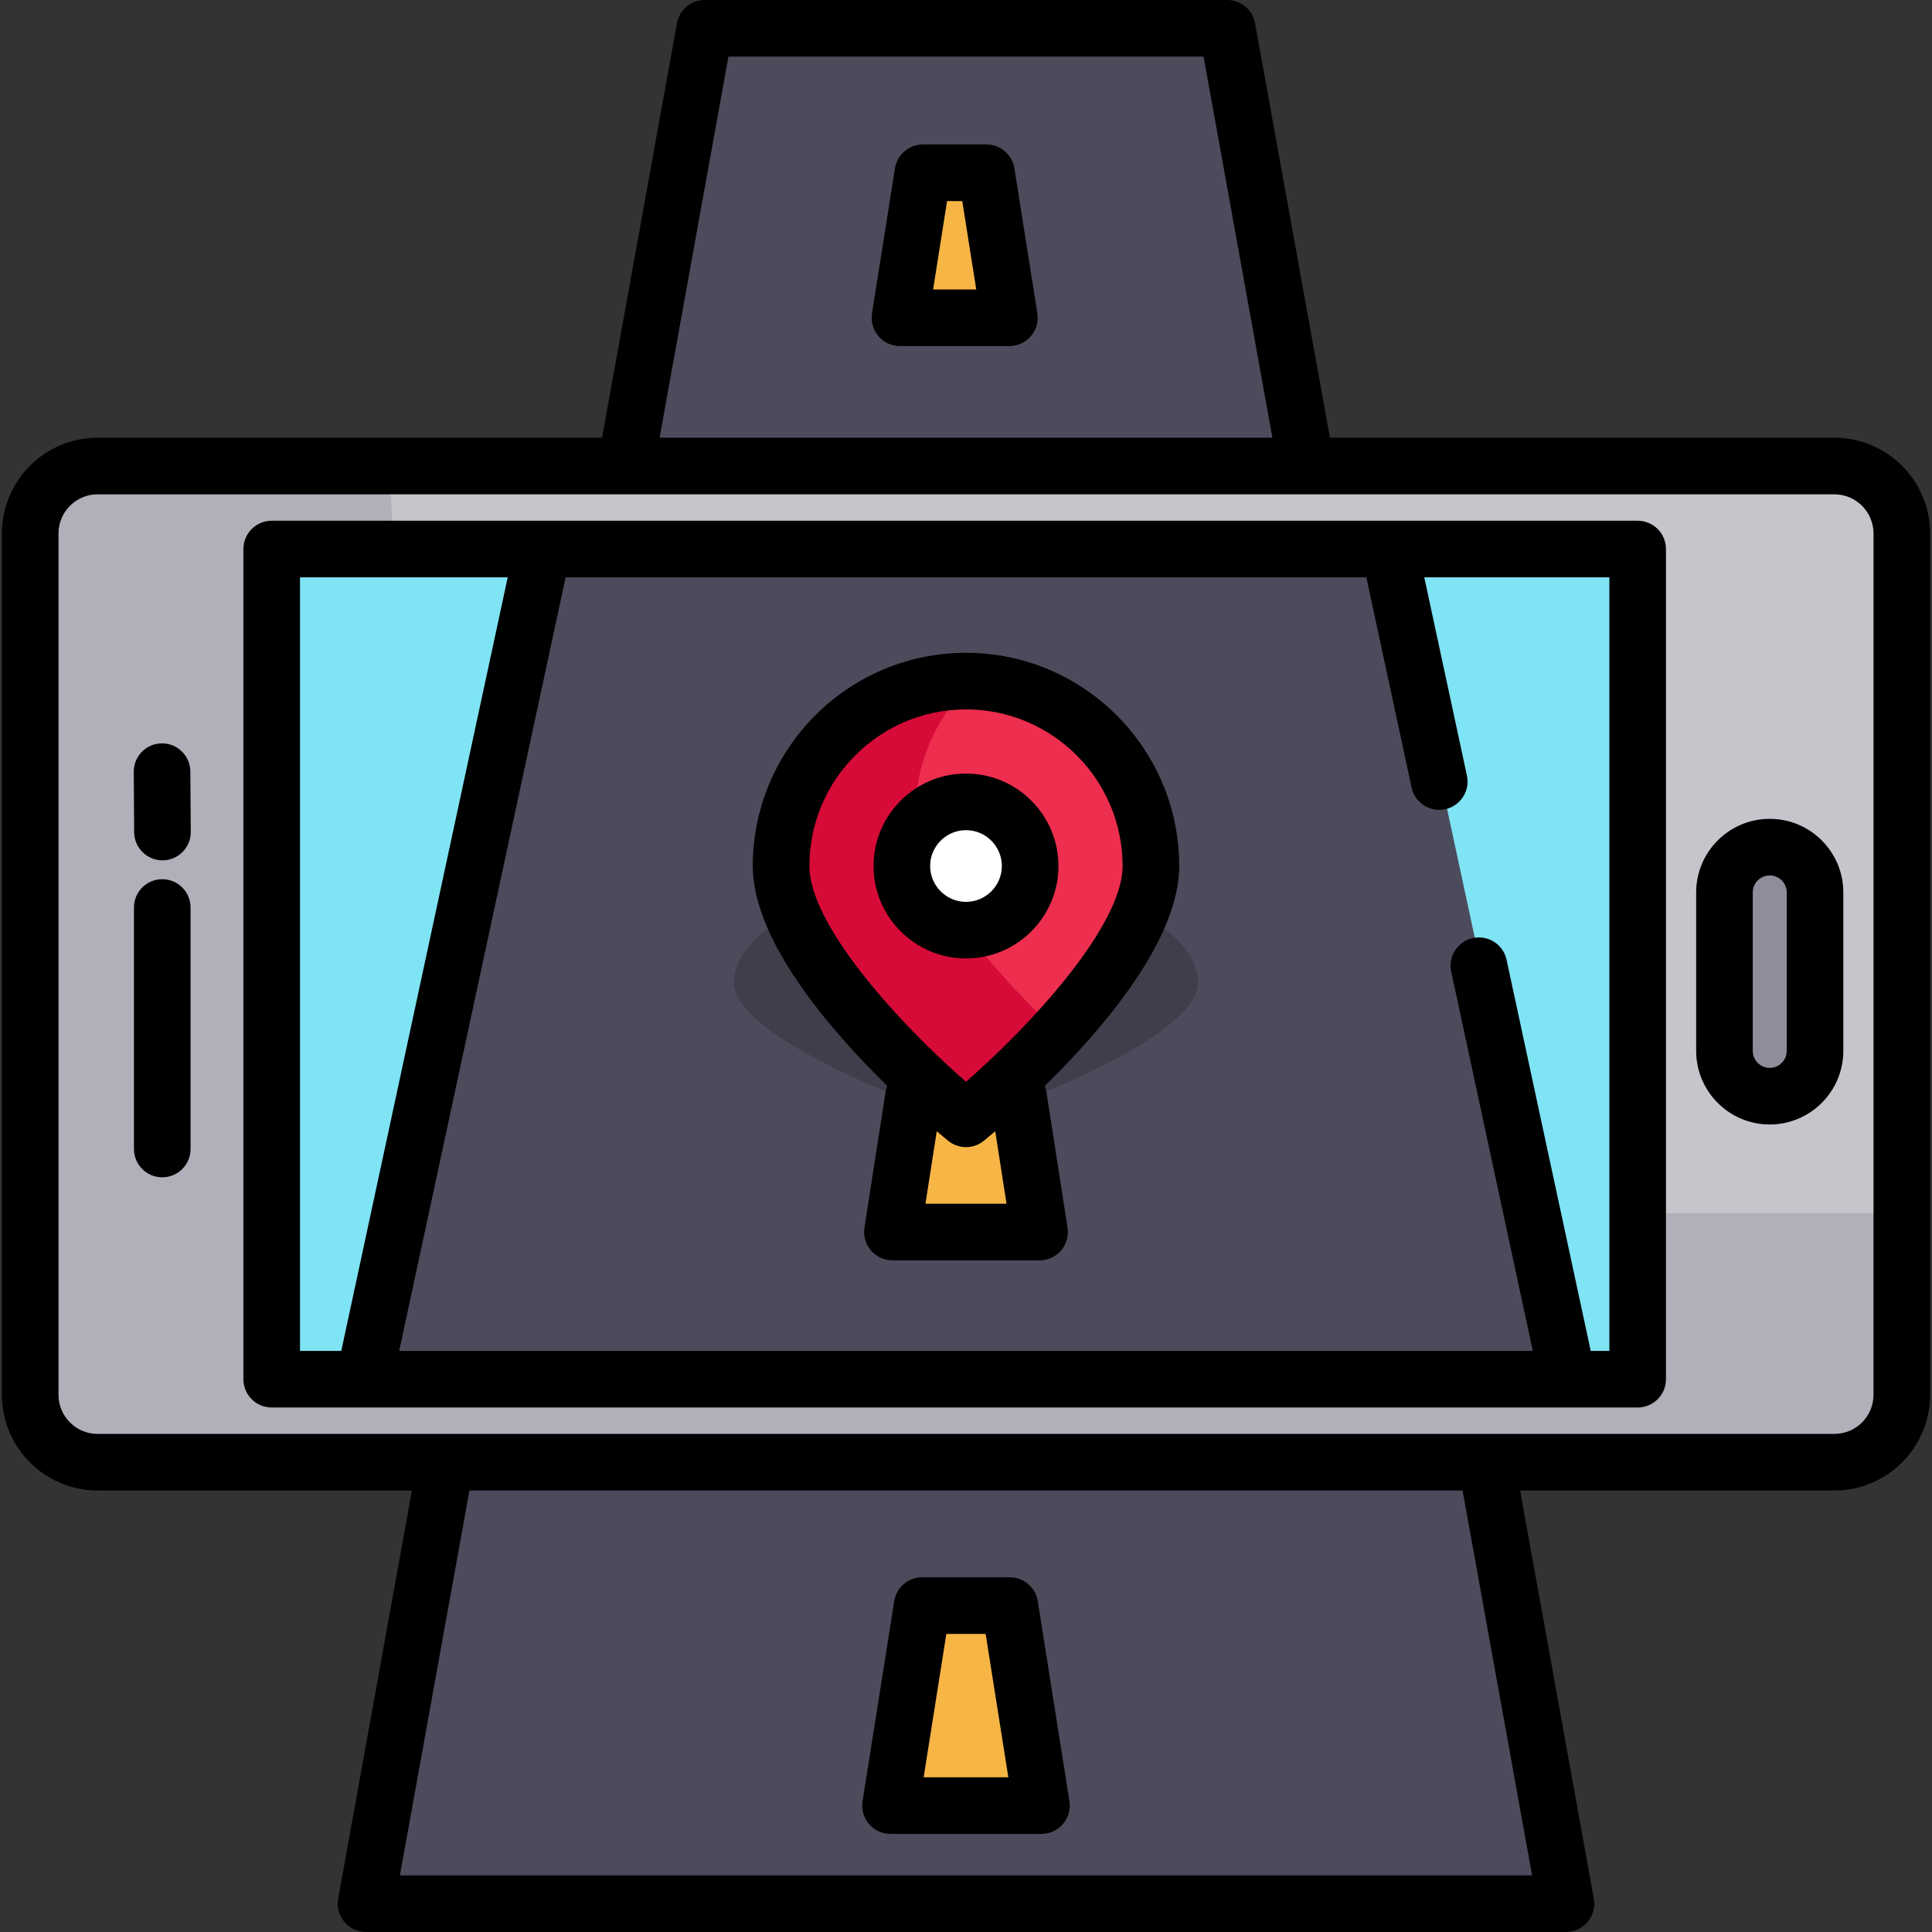 <?xml version="1.0" encoding="iso-8859-1"?>
<!-- Generator: Adobe Illustrator 19.0.0, SVG Export Plug-In . SVG Version: 6.00 Build 0)  -->
<svg version="1.1" id="Capa_1" xmlns="http://www.w3.org/2000/svg" xmlns:xlink="http://www.w3.org/1999/xlink" x="0px" y="0px"
	 viewBox="0 0 512 512" style="enable-background:new 0 0 512 512;" xml:space="preserve">
<rect x="0" y="0" width="512" height="512" fill="#333333" stroke="none"/>
<path style="fill:#4B4B5B;" d="M98.231,494.867L117.715,387h276.568l19.484,107.868c0.953,5.278-3.103,10.132-8.466,10.132H106.697
	C101.333,505,97.277,500.146,98.231,494.867z"/>
<path style="fill:#F6B545;" d="M236.175,474.189l7.229-45.678c0.32-2.022,2.063-3.511,4.11-3.511h16.971
	c2.047,0,3.79,1.489,4.11,3.511l7.229,45.678c0.4,2.526-1.552,4.811-4.11,4.811h-31.428
	C237.727,479,235.775,476.715,236.175,474.189z"/>
<path style="fill:#4B4B5B;" d="M165.223,124l20.427-113.085C186.059,8.649,188.031,7,190.335,7h131.328
	c2.303,0,4.277,1.649,4.686,3.915L346.776,124H165.223z"/>
<path style="fill:#F6B545;" d="M238.417,81.539l5.37-33.936c0.211-1.334,1.361-2.316,2.711-2.316H259.5
	c1.35,0,2.5,0.982,2.711,2.316l5.37,33.936c0.264,1.666-1.024,3.174-2.711,3.174h-23.743
	C239.44,84.713,238.152,83.205,238.417,81.539z"/>
<path style="fill:#C7C5CC;" d="M25.868,388c-10.129,0-18.369-8.24-18.369-18.368V141.368c0-10.128,8.24-18.368,18.369-18.368
	h460.263c10.128,0,18.369,8.24,18.369,18.368v228.264c0,10.128-8.24,18.368-18.369,18.368L25.868,388L25.868,388z"/>
<path style="fill:#B2AFBA;" d="M301.919,321.5c-109.628,0-198.5-88.871-198.5-198.5l0,0h-77.55
	c-10.145,0-18.369,8.224-18.369,18.369v228.263c0,10.144,8.224,18.368,18.369,18.368h460.263c10.145,0,18.369-8.224,18.369-18.369
	V321.5H301.919z"/>
<path style="fill:#8F8C9B;" d="M469,291c-6.893,0-12.5-5.607-12.5-12.5v-42c0-6.893,5.607-12.5,12.5-12.5s12.5,5.607,12.5,12.5v42
	C481.5,285.393,475.893,291,469,291z"/>
<path style="fill:#7FE4F4;" d="M71.499,355.7V155.3c0-5.689,4.612-10.3,10.3-10.3h342.4c5.689,0,10.3,4.612,10.3,10.3v200.4
	c0,5.689-4.612,10.3-10.3,10.3h-342.4C76.111,366,71.499,361.388,71.499,355.7z"/>
<polygon style="fill:#4B4B5B;" points="95.88,366 143.436,145 368.563,145 416.118,366 "/>
<path style="fill:#F6B545;" d="M274.979,319.917l-5.53-35.505l-1.675-8.774l-24.454,0.706l-0.772,8.068l-5.53,35.505
	c-0.58,3.722,2.298,7.083,6.065,7.083h25.83C272.682,327,275.56,323.639,274.979,319.917z"/>
<path style="fill:#3F3F4C;" d="M255.997,294.786c-4.835,0-9.505-0.78-13.148-2.196c-14.537-5.651-48.349-20.099-48.349-32.19
	c0-15.108,27.589-27.4,61.5-27.4s61.5,12.291,61.5,27.4c0,12.075-33.811,26.533-48.348,32.188
	C265.505,294.006,260.834,294.786,255.997,294.786z"/>
<path style="fill:#ED2E4E;" d="M250.738,292.711c-7.387-6.445-44.238-39.783-44.238-63.211c0-27.294,22.206-49.5,49.5-49.5
	s49.5,22.206,49.5,49.5c0,23.395-36.853,56.758-44.241,63.209l0,0C258.245,295.34,253.753,295.341,250.738,292.711L250.738,292.711z
	"/>
<path style="fill:#D60B37;" d="M242.499,216.159c0-14.229,6.043-27.065,15.687-36.103c-0.726-0.032-1.454-0.056-2.187-0.056
	c-27.294,0-49.5,22.206-49.5,49.5c0,23.428,36.851,56.766,44.238,63.211c3.014,2.63,7.508,2.629,10.521-0.002l0,0
	c3.024-2.64,10.984-9.792,19.333-18.921C267.693,261.675,242.499,235.535,242.499,216.159z"/>
<path style="fill:#FFFFFF;" d="M255.999,247c-9.649,0-17.5-7.851-17.5-17.5s7.851-17.5,17.5-17.5s17.5,7.851,17.5,17.5
	S265.648,247,255.999,247z"/>
<path d="M42.999,233c-4.142,0-7.5,3.357-7.5,7.5v64c0,4.143,3.358,7.5,7.5,7.5s7.5-3.357,7.5-7.5v-64
	C50.499,236.357,47.141,233,42.999,233z"/>
<path d="M42.945,197c-0.017,0-0.035,0-0.053,0c-4.142,0.028-7.477,3.41-7.448,7.552l0.11,16c0.029,4.125,3.381,7.448,7.499,7.448
	c0.017,0,0.035,0,0.053,0c4.142-0.028,7.477-3.41,7.448-7.552l-0.11-16C50.415,200.323,47.063,197,42.945,197z"/>
<path d="M469,217c-10.752,0-19.5,8.748-19.5,19.5v42c0,10.752,8.748,19.5,19.5,19.5s19.5-8.748,19.5-19.5v-42
	C488.5,225.748,479.752,217,469,217z M473.5,278.5c0,2.481-2.019,4.5-4.5,4.5c-2.481,0-4.5-2.019-4.5-4.5v-42
	c0-2.481,2.019-4.5,4.5-4.5c2.481,0,4.5,2.019,4.5,4.5V278.5z"/>
<path d="M255.999,205c-13.509,0-24.5,10.99-24.5,24.5s10.991,24.5,24.5,24.5c13.509,0,24.5-10.99,24.5-24.5S269.508,205,255.999,205
	z M255.999,239c-5.238,0-9.5-4.262-9.5-9.5s4.262-9.5,9.5-9.5c5.238,0,9.5,4.262,9.5,9.5S261.237,239,255.999,239z"/>
<path d="M486.13,116H352.445L332.604,6.167C331.961,2.597,328.852,0,325.224,0h-138.45c-3.628,0-6.736,2.597-7.38,6.167L159.554,116
	H25.868c-13.989,0-25.369,11.38-25.369,25.368v228.264C0.499,383.62,11.879,395,25.868,395h83.29L89.619,503.167
	c-0.395,2.187,0.2,4.437,1.625,6.142c1.424,1.706,3.533,2.691,5.755,2.691h318c2.222,0,4.331-0.985,5.755-2.691
	c1.425-1.705,2.02-3.955,1.625-6.142L402.841,395h83.29c13.988,0,25.369-11.38,25.369-25.368V141.368
	C511.5,127.38,500.12,116,486.13,116z M193.042,15h125.917l18.244,101H174.796L193.042,15z M406.023,497H105.975L124.4,395h263.199
	L406.023,497z M496.5,369.632c0,5.717-4.651,10.368-10.369,10.368H25.868c-5.717,0-10.369-4.651-10.369-10.368V141.368
	c0-5.717,4.651-10.368,10.369-10.368h460.263c5.717,0,10.369,4.651,10.369,10.368L496.5,369.632L496.5,369.632z"/>
<path d="M434,138h-362c-4.142,0-7.5,3.357-7.5,7.5v220c0,4.143,3.358,7.5,7.5,7.5H96.47c0.012,0,0.024,0.002,0.037,0.002
	c0.008,0,0.015-0.002,0.023-0.002h318.94c0.008,0,0.015,0.002,0.023,0.002c0.012,0,0.024-0.002,0.037-0.002H434
	c4.142,0,7.5-3.357,7.5-7.5v-220C441.5,141.357,438.141,138,434,138z M90.441,358H79.499V153h55.054L90.441,358z M426.5,358h-4.942
	l-22.304-103.653c-0.743-3.455-3.798-5.922-7.332-5.922l0,0c-4.777,0-8.337,4.407-7.332,9.078L406.214,358h-300.43l44.112-205
	h212.205l11.986,55.7c0.743,3.455,3.798,5.922,7.332,5.922l0,0c4.777,0,8.337-4.407,7.332-9.078L377.445,153H426.5V358z"/>
<path d="M275.019,424.328c-0.577-3.645-3.718-6.328-7.408-6.328h-23.225c-3.689,0-6.831,2.684-7.408,6.328l-8.388,53
	c-0.343,2.166,0.28,4.375,1.705,6.043s3.51,2.629,5.704,2.629h40c2.194,0,4.278-0.961,5.703-2.629s2.048-3.877,1.705-6.043
	L275.019,424.328z M244.779,471l6.014-38h10.412l6.014,38H244.779z"/>
<path d="M268.826,44.615c-0.577-3.645-3.718-6.328-7.408-6.328h-16.838c-3.689,0-6.831,2.684-7.408,6.328l-6.081,38.426
	c-0.343,2.166,0.28,4.375,1.705,6.043s3.509,2.629,5.703,2.629h29c2.194,0,4.278-0.961,5.703-2.629s2.048-3.877,1.705-6.043
	L268.826,44.615z M247.279,76.713l3.707-23.426h4.025l3.707,23.426H247.279z"/>
<path d="M312.5,229.5c0-31.154-25.346-56.5-56.5-56.5s-56.5,25.346-56.5,56.5c0,19.688,20.326,43.294,35.623,58.274
	c-0.194,0.498-0.341,1.022-0.427,1.572l-5.607,36c-0.337,2.165,0.289,4.368,1.714,6.032s3.506,2.622,5.697,2.622h39
	c2.191,0,4.272-0.958,5.697-2.622s2.051-3.867,1.714-6.032l-5.607-36c-0.086-0.55-0.233-1.073-0.427-1.572
	C292.174,272.794,312.5,249.188,312.5,229.5z M245.258,319l2.991-19.205c1.403,1.198,2.444,2.057,3.012,2.519
	c1.379,1.124,3.058,1.686,4.738,1.686c1.68,0,3.359-0.563,4.738-1.687c0.567-0.462,1.609-1.321,3.012-2.519L266.74,319H245.258z
	 M255.997,286.683c-17.734-15.472-41.498-41.513-41.498-57.183c0-22.883,18.617-41.5,41.5-41.5s41.5,18.617,41.5,41.5
	C297.5,245.144,273.73,271.198,255.997,286.683z"/>
<g>
</g>
<g>
</g>
<g>
</g>
<g>
</g>
<g>
</g>
<g>
</g>
<g>
</g>
<g>
</g>
<g>
</g>
<g>
</g>
<g>
</g>
<g>
</g>
<g>
</g>
<g>
</g>
<g>
</g>
</svg>

